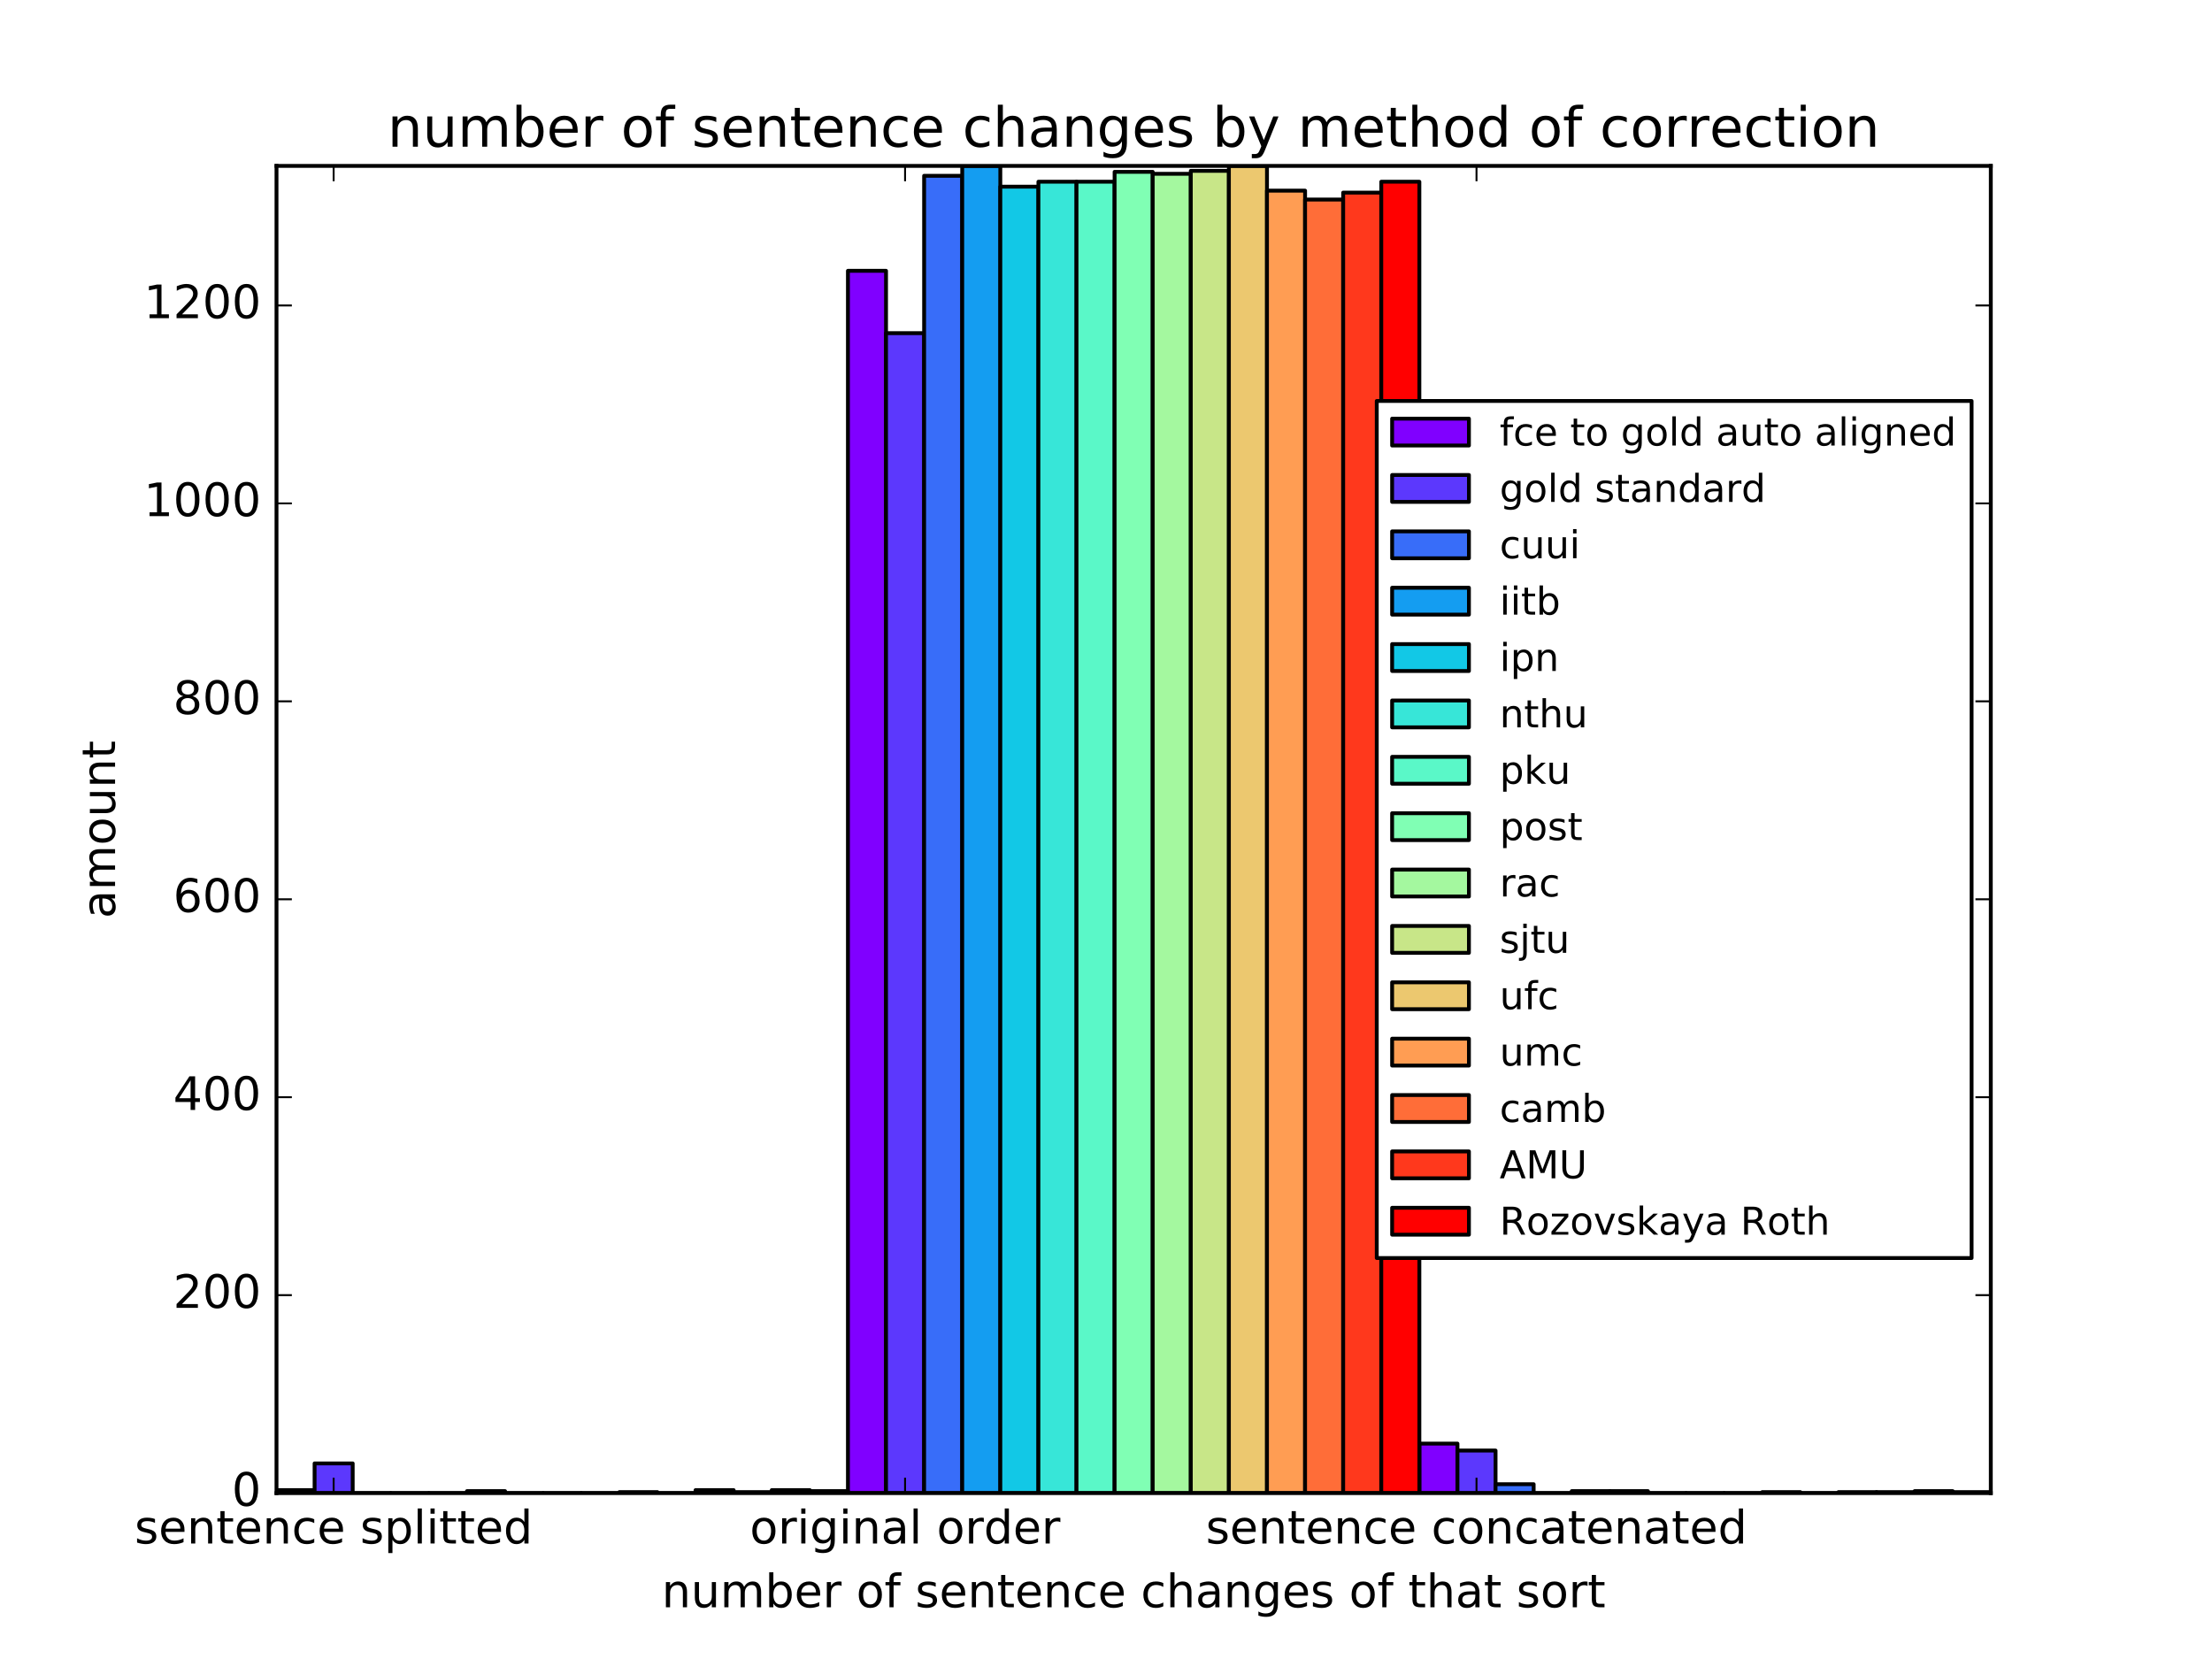 <?xml version="1.0" encoding="utf-8" standalone="no"?>
<!DOCTYPE svg PUBLIC "-//W3C//DTD SVG 1.1//EN"
  "http://www.w3.org/Graphics/SVG/1.1/DTD/svg11.dtd">
<!-- Created with matplotlib (http://matplotlib.org/) -->
<svg height="432pt" version="1.1" viewBox="0 0 576 432" width="576pt" xmlns="http://www.w3.org/2000/svg" xmlns:xlink="http://www.w3.org/1999/xlink">
 <defs>
  <style type="text/css">
*{stroke-linecap:butt;stroke-linejoin:round;stroke-miterlimit:100000;}
  </style>
 </defs>
 <g id="figure_1">
  <g id="patch_1">
   <path d="M 0 432 
L 576 432 
L 576 0 
L 0 0 
z
" style="fill:#ffffff;"/>
  </g>
  <g id="axes_1">
   <g id="patch_2">
    <path d="M 72 388.8 
L 518.4 388.8 
L 518.4 43.2 
L 72 43.2 
z
" style="fill:#ffffff;"/>
   </g>
   <g id="patch_3">
    <path clip-path="url(#p4d9c35060f)" d="M 72 388.8 
L 81.92 388.8 
L 81.92 388.027 
L 72 388.027 
z
" style="fill:#8000ff;stroke:#000000;stroke-linejoin:miter;"/>
   </g>
   <g id="patch_4">
    <path clip-path="url(#p4d9c35060f)" d="M 220.8 388.8 
L 230.72 388.8 
L 230.72 70.518 
L 220.8 70.518 
z
" style="fill:#8000ff;stroke:#000000;stroke-linejoin:miter;"/>
   </g>
   <g id="patch_5">
    <path clip-path="url(#p4d9c35060f)" d="M 369.6 388.8 
L 379.52 388.8 
L 379.52 375.914 
L 369.6 375.914 
z
" style="fill:#8000ff;stroke:#000000;stroke-linejoin:miter;"/>
   </g>
   <g id="patch_6">
    <path clip-path="url(#p4d9c35060f)" d="M 81.92 388.8 
L 91.84 388.8 
L 91.84 381.068 
L 81.92 381.068 
z
" style="fill:#5c38fd;stroke:#000000;stroke-linejoin:miter;"/>
   </g>
   <g id="patch_7">
    <path clip-path="url(#p4d9c35060f)" d="M 230.72 388.8 
L 240.64 388.8 
L 240.64 86.754 
L 230.72 86.754 
z
" style="fill:#5c38fd;stroke:#000000;stroke-linejoin:miter;"/>
   </g>
   <g id="patch_8">
    <path clip-path="url(#p4d9c35060f)" d="M 379.52 388.8 
L 389.44 388.8 
L 389.44 377.718 
L 379.52 377.718 
z
" style="fill:#5c38fd;stroke:#000000;stroke-linejoin:miter;"/>
   </g>
   <g id="patch_9">
    <path clip-path="url(#p4d9c35060f)" d="M 91.84 388.8 
L 101.76 388.8 
L 101.76 388.8 
L 91.84 388.8 
z
" style="fill:#386df9;stroke:#000000;stroke-linejoin:miter;"/>
   </g>
   <g id="patch_10">
    <path clip-path="url(#p4d9c35060f)" d="M 240.64 388.8 
L 250.56 388.8 
L 250.56 45.777 
L 240.64 45.777 
z
" style="fill:#386df9;stroke:#000000;stroke-linejoin:miter;"/>
   </g>
   <g id="patch_11">
    <path clip-path="url(#p4d9c35060f)" d="M 389.44 388.8 
L 399.36 388.8 
L 399.36 386.481 
L 389.44 386.481 
z
" style="fill:#386df9;stroke:#000000;stroke-linejoin:miter;"/>
   </g>
   <g id="patch_12">
    <path clip-path="url(#p4d9c35060f)" d="M 101.76 388.8 
L 111.68 388.8 
L 111.68 388.8 
L 101.76 388.8 
z
" style="fill:#149df1;stroke:#000000;stroke-linejoin:miter;"/>
   </g>
   <g id="patch_13">
    <path clip-path="url(#p4d9c35060f)" d="M 250.56 388.8 
L 260.48 388.8 
L 260.48 43.2 
L 250.56 43.2 
z
" style="fill:#149df1;stroke:#000000;stroke-linejoin:miter;"/>
   </g>
   <g id="patch_14">
    <path clip-path="url(#p4d9c35060f)" d="M 399.36 388.8 
L 409.28 388.8 
L 409.28 388.8 
L 399.36 388.8 
z
" style="fill:#149df1;stroke:#000000;stroke-linejoin:miter;"/>
   </g>
   <g id="patch_15">
    <path clip-path="url(#p4d9c35060f)" d="M 111.68 388.8 
L 121.6 388.8 
L 121.6 388.8 
L 111.68 388.8 
z
" style="fill:#12c8e6;stroke:#000000;stroke-linejoin:miter;"/>
   </g>
   <g id="patch_16">
    <path clip-path="url(#p4d9c35060f)" d="M 260.48 388.8 
L 270.4 388.8 
L 270.4 48.612 
L 260.48 48.612 
z
" style="fill:#12c8e6;stroke:#000000;stroke-linejoin:miter;"/>
   </g>
   <g id="patch_17">
    <path clip-path="url(#p4d9c35060f)" d="M 409.28 388.8 
L 419.2 388.8 
L 419.2 388.285 
L 409.28 388.285 
z
" style="fill:#12c8e6;stroke:#000000;stroke-linejoin:miter;"/>
   </g>
   <g id="patch_18">
    <path clip-path="url(#p4d9c35060f)" d="M 121.6 388.8 
L 131.52 388.8 
L 131.52 388.285 
L 121.6 388.285 
z
" style="fill:#37e6d8;stroke:#000000;stroke-linejoin:miter;"/>
   </g>
   <g id="patch_19">
    <path clip-path="url(#p4d9c35060f)" d="M 270.4 388.8 
L 280.32 388.8 
L 280.32 47.323 
L 270.4 47.323 
z
" style="fill:#37e6d8;stroke:#000000;stroke-linejoin:miter;"/>
   </g>
   <g id="patch_20">
    <path clip-path="url(#p4d9c35060f)" d="M 419.2 388.8 
L 429.12 388.8 
L 429.12 388.285 
L 419.2 388.285 
z
" style="fill:#37e6d8;stroke:#000000;stroke-linejoin:miter;"/>
   </g>
   <g id="patch_21">
    <path clip-path="url(#p4d9c35060f)" d="M 131.52 388.8 
L 141.44 388.8 
L 141.44 388.8 
L 131.52 388.8 
z
" style="fill:#5af8c8;stroke:#000000;stroke-linejoin:miter;"/>
   </g>
   <g id="patch_22">
    <path clip-path="url(#p4d9c35060f)" d="M 280.32 388.8 
L 290.24 388.8 
L 290.24 47.323 
L 280.32 47.323 
z
" style="fill:#5af8c8;stroke:#000000;stroke-linejoin:miter;"/>
   </g>
   <g id="patch_23">
    <path clip-path="url(#p4d9c35060f)" d="M 429.12 388.8 
L 439.04 388.8 
L 439.04 388.8 
L 429.12 388.8 
z
" style="fill:#5af8c8;stroke:#000000;stroke-linejoin:miter;"/>
   </g>
   <g id="patch_24">
    <path clip-path="url(#p4d9c35060f)" d="M 141.44 388.8 
L 151.36 388.8 
L 151.36 388.8 
L 141.44 388.8 
z
" style="fill:#80ffb4;stroke:#000000;stroke-linejoin:miter;"/>
   </g>
   <g id="patch_25">
    <path clip-path="url(#p4d9c35060f)" d="M 290.24 388.8 
L 300.16 388.8 
L 300.16 44.746 
L 290.24 44.746 
z
" style="fill:#80ffb4;stroke:#000000;stroke-linejoin:miter;"/>
   </g>
   <g id="patch_26">
    <path clip-path="url(#p4d9c35060f)" d="M 439.04 388.8 
L 448.96 388.8 
L 448.96 388.8 
L 439.04 388.8 
z
" style="fill:#80ffb4;stroke:#000000;stroke-linejoin:miter;"/>
   </g>
   <g id="patch_27">
    <path clip-path="url(#p4d9c35060f)" d="M 151.36 388.8 
L 161.28 388.8 
L 161.28 388.8 
L 151.36 388.8 
z
" style="fill:#a4f89f;stroke:#000000;stroke-linejoin:miter;"/>
   </g>
   <g id="patch_28">
    <path clip-path="url(#p4d9c35060f)" d="M 300.16 388.8 
L 310.08 388.8 
L 310.08 45.262 
L 300.16 45.262 
z
" style="fill:#a4f89f;stroke:#000000;stroke-linejoin:miter;"/>
   </g>
   <g id="patch_29">
    <path clip-path="url(#p4d9c35060f)" d="M 448.96 388.8 
L 458.88 388.8 
L 458.88 388.8 
L 448.96 388.8 
z
" style="fill:#a4f89f;stroke:#000000;stroke-linejoin:miter;"/>
   </g>
   <g id="patch_30">
    <path clip-path="url(#p4d9c35060f)" d="M 161.28 388.8 
L 171.2 388.8 
L 171.2 388.542 
L 161.28 388.542 
z
" style="fill:#c8e688;stroke:#000000;stroke-linejoin:miter;"/>
   </g>
   <g id="patch_31">
    <path clip-path="url(#p4d9c35060f)" d="M 310.08 388.8 
L 320 388.8 
L 320 44.489 
L 310.08 44.489 
z
" style="fill:#c8e688;stroke:#000000;stroke-linejoin:miter;"/>
   </g>
   <g id="patch_32">
    <path clip-path="url(#p4d9c35060f)" d="M 458.88 388.8 
L 468.8 388.8 
L 468.8 388.542 
L 458.88 388.542 
z
" style="fill:#c8e688;stroke:#000000;stroke-linejoin:miter;"/>
   </g>
   <g id="patch_33">
    <path clip-path="url(#p4d9c35060f)" d="M 171.2 388.8 
L 181.12 388.8 
L 181.12 388.8 
L 171.2 388.8 
z
" style="fill:#ecc86f;stroke:#000000;stroke-linejoin:miter;"/>
   </g>
   <g id="patch_34">
    <path clip-path="url(#p4d9c35060f)" d="M 320 388.8 
L 329.92 388.8 
L 329.92 43.2 
L 320 43.2 
z
" style="fill:#ecc86f;stroke:#000000;stroke-linejoin:miter;"/>
   </g>
   <g id="patch_35">
    <path clip-path="url(#p4d9c35060f)" d="M 468.8 388.8 
L 478.72 388.8 
L 478.72 388.8 
L 468.8 388.8 
z
" style="fill:#ecc86f;stroke:#000000;stroke-linejoin:miter;"/>
   </g>
   <g id="patch_36">
    <path clip-path="url(#p4d9c35060f)" d="M 181.12 388.8 
L 191.04 388.8 
L 191.04 388.027 
L 181.12 388.027 
z
" style="fill:#ff9d53;stroke:#000000;stroke-linejoin:miter;"/>
   </g>
   <g id="patch_37">
    <path clip-path="url(#p4d9c35060f)" d="M 329.92 388.8 
L 339.84 388.8 
L 339.84 49.643 
L 329.92 49.643 
z
" style="fill:#ff9d53;stroke:#000000;stroke-linejoin:miter;"/>
   </g>
   <g id="patch_38">
    <path clip-path="url(#p4d9c35060f)" d="M 478.72 388.8 
L 488.64 388.8 
L 488.64 388.542 
L 478.72 388.542 
z
" style="fill:#ff9d53;stroke:#000000;stroke-linejoin:miter;"/>
   </g>
   <g id="patch_39">
    <path clip-path="url(#p4d9c35060f)" d="M 191.04 388.8 
L 200.96 388.8 
L 200.96 388.542 
L 191.04 388.542 
z
" style="fill:#ff6d38;stroke:#000000;stroke-linejoin:miter;"/>
   </g>
   <g id="patch_40">
    <path clip-path="url(#p4d9c35060f)" d="M 339.84 388.8 
L 349.76 388.8 
L 349.76 51.962 
L 339.84 51.962 
z
" style="fill:#ff6d38;stroke:#000000;stroke-linejoin:miter;"/>
   </g>
   <g id="patch_41">
    <path clip-path="url(#p4d9c35060f)" d="M 488.64 388.8 
L 498.56 388.8 
L 498.56 388.542 
L 488.64 388.542 
z
" style="fill:#ff6d38;stroke:#000000;stroke-linejoin:miter;"/>
   </g>
   <g id="patch_42">
    <path clip-path="url(#p4d9c35060f)" d="M 200.96 388.8 
L 210.88 388.8 
L 210.88 388.027 
L 200.96 388.027 
z
" style="fill:#ff381c;stroke:#000000;stroke-linejoin:miter;"/>
   </g>
   <g id="patch_43">
    <path clip-path="url(#p4d9c35060f)" d="M 349.76 388.8 
L 359.68 388.8 
L 359.68 50.158 
L 349.76 50.158 
z
" style="fill:#ff381c;stroke:#000000;stroke-linejoin:miter;"/>
   </g>
   <g id="patch_44">
    <path clip-path="url(#p4d9c35060f)" d="M 498.56 388.8 
L 508.48 388.8 
L 508.48 388.285 
L 498.56 388.285 
z
" style="fill:#ff381c;stroke:#000000;stroke-linejoin:miter;"/>
   </g>
   <g id="patch_45">
    <path clip-path="url(#p4d9c35060f)" d="M 210.88 388.8 
L 220.8 388.8 
L 220.8 388.285 
L 210.88 388.285 
z
" style="fill:#ff0000;stroke:#000000;stroke-linejoin:miter;"/>
   </g>
   <g id="patch_46">
    <path clip-path="url(#p4d9c35060f)" d="M 359.68 388.8 
L 369.6 388.8 
L 369.6 47.323 
L 359.68 47.323 
z
" style="fill:#ff0000;stroke:#000000;stroke-linejoin:miter;"/>
   </g>
   <g id="patch_47">
    <path clip-path="url(#p4d9c35060f)" d="M 508.48 388.8 
L 518.4 388.8 
L 518.4 388.542 
L 508.48 388.542 
z
" style="fill:#ff0000;stroke:#000000;stroke-linejoin:miter;"/>
   </g>
   <g id="patch_48">
    <path d="M 72 388.8 
L 518.4 388.8 
" style="fill:none;stroke:#000000;stroke-linecap:square;stroke-linejoin:miter;"/>
   </g>
   <g id="patch_49">
    <path d="M 72 388.8 
L 72 43.2 
" style="fill:none;stroke:#000000;stroke-linecap:square;stroke-linejoin:miter;"/>
   </g>
   <g id="patch_50">
    <path d="M 72 43.2 
L 518.4 43.2 
" style="fill:none;stroke:#000000;stroke-linecap:square;stroke-linejoin:miter;"/>
   </g>
   <g id="patch_51">
    <path d="M 518.4 388.8 
L 518.4 43.2 
" style="fill:none;stroke:#000000;stroke-linecap:square;stroke-linejoin:miter;"/>
   </g>
   <g id="matplotlib.axis_1">
    <g id="xtick_1">
     <g id="line2d_1">
      <defs>
       <path d="M 0 0 
L 0 -4 
" id="mfed9529a80" style="stroke:#000000;stroke-width:0.5;"/>
      </defs>
      <g>
       <use style="stroke:#000000;stroke-width:0.5;" x="86.88" xlink:href="#mfed9529a80" y="388.8"/>
      </g>
     </g>
     <g id="line2d_2">
      <defs>
       <path d="M 0 0 
L 0 4 
" id="m23fbfd509c" style="stroke:#000000;stroke-width:0.5;"/>
      </defs>
      <g>
       <use style="stroke:#000000;stroke-width:0.5;" x="86.88" xlink:href="#m23fbfd509c" y="43.2"/>
      </g>
     </g>
     <g id="text_1">
      <!-- sentence splitted -->
      <defs>
       <path d="M 9.422 75.984 
L 18.406 75.984 
L 18.406 0 
L 9.422 0 
z
" id="BitstreamVeraSans-Roman-6c"/>
       <path d="M 56.203 29.594 
L 56.203 25.203 
L 14.891 25.203 
Q 15.484 15.922 20.484 11.062 
Q 25.484 6.203 34.422 6.203 
Q 39.594 6.203 44.453 7.469 
Q 49.312 8.734 54.109 11.281 
L 54.109 2.781 
Q 49.266 0.734 44.188 -0.344 
Q 39.109 -1.422 33.891 -1.422 
Q 20.797 -1.422 13.156 6.188 
Q 5.516 13.812 5.516 26.812 
Q 5.516 40.234 12.766 48.109 
Q 20.016 56 32.328 56 
Q 43.359 56 49.781 48.891 
Q 56.203 41.797 56.203 29.594 
M 47.219 32.234 
Q 47.125 39.594 43.094 43.984 
Q 39.062 48.391 32.422 48.391 
Q 24.906 48.391 20.391 44.141 
Q 15.875 39.891 15.188 32.172 
z
" id="BitstreamVeraSans-Roman-65"/>
       <path d="M 54.891 33.016 
L 54.891 0 
L 45.906 0 
L 45.906 32.719 
Q 45.906 40.484 42.875 44.328 
Q 39.844 48.188 33.797 48.188 
Q 26.516 48.188 22.312 43.547 
Q 18.109 38.922 18.109 30.906 
L 18.109 0 
L 9.078 0 
L 9.078 54.688 
L 18.109 54.688 
L 18.109 46.188 
Q 21.344 51.125 25.703 53.562 
Q 30.078 56 35.797 56 
Q 45.219 56 50.047 50.172 
Q 54.891 44.344 54.891 33.016 
" id="BitstreamVeraSans-Roman-6e"/>
       <path d="M 48.781 52.594 
L 48.781 44.188 
Q 44.969 46.297 41.141 47.344 
Q 37.312 48.391 33.406 48.391 
Q 24.656 48.391 19.812 42.844 
Q 14.984 37.312 14.984 27.297 
Q 14.984 17.281 19.812 11.734 
Q 24.656 6.203 33.406 6.203 
Q 37.312 6.203 41.141 7.25 
Q 44.969 8.297 48.781 10.406 
L 48.781 2.094 
Q 45.016 0.344 40.984 -0.531 
Q 36.969 -1.422 32.422 -1.422 
Q 20.062 -1.422 12.781 6.344 
Q 5.516 14.109 5.516 27.297 
Q 5.516 40.672 12.859 48.328 
Q 20.219 56 33.016 56 
Q 37.156 56 41.109 55.141 
Q 45.062 54.297 48.781 52.594 
" id="BitstreamVeraSans-Roman-63"/>
       <path d="M 18.109 8.203 
L 18.109 -20.797 
L 9.078 -20.797 
L 9.078 54.688 
L 18.109 54.688 
L 18.109 46.391 
Q 20.953 51.266 25.266 53.625 
Q 29.594 56 35.594 56 
Q 45.562 56 51.781 48.094 
Q 58.016 40.188 58.016 27.297 
Q 58.016 14.406 51.781 6.484 
Q 45.562 -1.422 35.594 -1.422 
Q 29.594 -1.422 25.266 0.953 
Q 20.953 3.328 18.109 8.203 
M 48.688 27.297 
Q 48.688 37.203 44.609 42.844 
Q 40.531 48.484 33.406 48.484 
Q 26.266 48.484 22.188 42.844 
Q 18.109 37.203 18.109 27.297 
Q 18.109 17.391 22.188 11.75 
Q 26.266 6.109 33.406 6.109 
Q 40.531 6.109 44.609 11.75 
Q 48.688 17.391 48.688 27.297 
" id="BitstreamVeraSans-Roman-70"/>
       <path d="M 45.406 46.391 
L 45.406 75.984 
L 54.391 75.984 
L 54.391 0 
L 45.406 0 
L 45.406 8.203 
Q 42.578 3.328 38.25 0.953 
Q 33.938 -1.422 27.875 -1.422 
Q 17.969 -1.422 11.734 6.484 
Q 5.516 14.406 5.516 27.297 
Q 5.516 40.188 11.734 48.094 
Q 17.969 56 27.875 56 
Q 33.938 56 38.25 53.625 
Q 42.578 51.266 45.406 46.391 
M 14.797 27.297 
Q 14.797 17.391 18.875 11.75 
Q 22.953 6.109 30.078 6.109 
Q 37.203 6.109 41.297 11.75 
Q 45.406 17.391 45.406 27.297 
Q 45.406 37.203 41.297 42.844 
Q 37.203 48.484 30.078 48.484 
Q 22.953 48.484 18.875 42.844 
Q 14.797 37.203 14.797 27.297 
" id="BitstreamVeraSans-Roman-64"/>
       <path id="BitstreamVeraSans-Roman-20"/>
       <path d="M 18.312 70.219 
L 18.312 54.688 
L 36.812 54.688 
L 36.812 47.703 
L 18.312 47.703 
L 18.312 18.016 
Q 18.312 11.328 20.141 9.422 
Q 21.969 7.516 27.594 7.516 
L 36.812 7.516 
L 36.812 0 
L 27.594 0 
Q 17.188 0 13.234 3.875 
Q 9.281 7.766 9.281 18.016 
L 9.281 47.703 
L 2.688 47.703 
L 2.688 54.688 
L 9.281 54.688 
L 9.281 70.219 
z
" id="BitstreamVeraSans-Roman-74"/>
       <path d="M 9.422 54.688 
L 18.406 54.688 
L 18.406 0 
L 9.422 0 
z
M 9.422 75.984 
L 18.406 75.984 
L 18.406 64.594 
L 9.422 64.594 
z
" id="BitstreamVeraSans-Roman-69"/>
       <path d="M 44.281 53.078 
L 44.281 44.578 
Q 40.484 46.531 36.375 47.5 
Q 32.281 48.484 27.875 48.484 
Q 21.188 48.484 17.844 46.438 
Q 14.5 44.391 14.5 40.281 
Q 14.5 37.156 16.891 35.375 
Q 19.281 33.594 26.516 31.984 
L 29.594 31.297 
Q 39.156 29.25 43.188 25.516 
Q 47.219 21.781 47.219 15.094 
Q 47.219 7.469 41.188 3.016 
Q 35.156 -1.422 24.609 -1.422 
Q 20.219 -1.422 15.453 -0.562 
Q 10.688 0.297 5.422 2 
L 5.422 11.281 
Q 10.406 8.688 15.234 7.391 
Q 20.062 6.109 24.812 6.109 
Q 31.156 6.109 34.562 8.281 
Q 37.984 10.453 37.984 14.406 
Q 37.984 18.062 35.516 20.016 
Q 33.062 21.969 24.703 23.781 
L 21.578 24.516 
Q 13.234 26.266 9.516 29.906 
Q 5.812 33.547 5.812 39.891 
Q 5.812 47.609 11.281 51.797 
Q 16.75 56 26.812 56 
Q 31.781 56 36.172 55.266 
Q 40.578 54.547 44.281 53.078 
" id="BitstreamVeraSans-Roman-73"/>
      </defs>
      <g transform="translate(35.042 401.918)scale(0.12 -0.12)">
       <use xlink:href="#BitstreamVeraSans-Roman-73"/>
       <use x="52.1" xlink:href="#BitstreamVeraSans-Roman-65"/>
       <use x="113.623" xlink:href="#BitstreamVeraSans-Roman-6e"/>
       <use x="177.002" xlink:href="#BitstreamVeraSans-Roman-74"/>
       <use x="216.211" xlink:href="#BitstreamVeraSans-Roman-65"/>
       <use x="277.734" xlink:href="#BitstreamVeraSans-Roman-6e"/>
       <use x="341.113" xlink:href="#BitstreamVeraSans-Roman-63"/>
       <use x="396.094" xlink:href="#BitstreamVeraSans-Roman-65"/>
       <use x="457.617" xlink:href="#BitstreamVeraSans-Roman-20"/>
       <use x="489.404" xlink:href="#BitstreamVeraSans-Roman-73"/>
       <use x="541.504" xlink:href="#BitstreamVeraSans-Roman-70"/>
       <use x="604.98" xlink:href="#BitstreamVeraSans-Roman-6c"/>
       <use x="632.764" xlink:href="#BitstreamVeraSans-Roman-69"/>
       <use x="660.547" xlink:href="#BitstreamVeraSans-Roman-74"/>
       <use x="699.756" xlink:href="#BitstreamVeraSans-Roman-74"/>
       <use x="738.965" xlink:href="#BitstreamVeraSans-Roman-65"/>
       <use x="800.488" xlink:href="#BitstreamVeraSans-Roman-64"/>
      </g>
     </g>
    </g>
    <g id="xtick_2">
     <g id="line2d_3">
      <g>
       <use style="stroke:#000000;stroke-width:0.5;" x="235.68" xlink:href="#mfed9529a80" y="388.8"/>
      </g>
     </g>
     <g id="line2d_4">
      <g>
       <use style="stroke:#000000;stroke-width:0.5;" x="235.68" xlink:href="#m23fbfd509c" y="43.2"/>
      </g>
     </g>
     <g id="text_2">
      <!-- original order -->
      <defs>
       <path d="M 41.109 46.297 
Q 39.594 47.172 37.812 47.578 
Q 36.031 48 33.891 48 
Q 26.266 48 22.188 43.047 
Q 18.109 38.094 18.109 28.812 
L 18.109 0 
L 9.078 0 
L 9.078 54.688 
L 18.109 54.688 
L 18.109 46.188 
Q 20.953 51.172 25.484 53.578 
Q 30.031 56 36.531 56 
Q 37.453 56 38.578 55.875 
Q 39.703 55.766 41.062 55.516 
z
" id="BitstreamVeraSans-Roman-72"/>
       <path d="M 30.609 48.391 
Q 23.391 48.391 19.188 42.75 
Q 14.984 37.109 14.984 27.297 
Q 14.984 17.484 19.156 11.844 
Q 23.344 6.203 30.609 6.203 
Q 37.797 6.203 41.984 11.859 
Q 46.188 17.531 46.188 27.297 
Q 46.188 37.016 41.984 42.703 
Q 37.797 48.391 30.609 48.391 
M 30.609 56 
Q 42.328 56 49.016 48.375 
Q 55.719 40.766 55.719 27.297 
Q 55.719 13.875 49.016 6.219 
Q 42.328 -1.422 30.609 -1.422 
Q 18.844 -1.422 12.172 6.219 
Q 5.516 13.875 5.516 27.297 
Q 5.516 40.766 12.172 48.375 
Q 18.844 56 30.609 56 
" id="BitstreamVeraSans-Roman-6f"/>
       <path d="M 45.406 27.984 
Q 45.406 37.75 41.375 43.109 
Q 37.359 48.484 30.078 48.484 
Q 22.859 48.484 18.828 43.109 
Q 14.797 37.75 14.797 27.984 
Q 14.797 18.266 18.828 12.891 
Q 22.859 7.516 30.078 7.516 
Q 37.359 7.516 41.375 12.891 
Q 45.406 18.266 45.406 27.984 
M 54.391 6.781 
Q 54.391 -7.172 48.188 -13.984 
Q 42 -20.797 29.203 -20.797 
Q 24.469 -20.797 20.266 -20.094 
Q 16.062 -19.391 12.109 -17.922 
L 12.109 -9.188 
Q 16.062 -11.328 19.922 -12.344 
Q 23.781 -13.375 27.781 -13.375 
Q 36.625 -13.375 41.016 -8.766 
Q 45.406 -4.156 45.406 5.172 
L 45.406 9.625 
Q 42.625 4.781 38.281 2.391 
Q 33.938 0 27.875 0 
Q 17.828 0 11.672 7.656 
Q 5.516 15.328 5.516 27.984 
Q 5.516 40.672 11.672 48.328 
Q 17.828 56 27.875 56 
Q 33.938 56 38.281 53.609 
Q 42.625 51.219 45.406 46.391 
L 45.406 54.688 
L 54.391 54.688 
z
" id="BitstreamVeraSans-Roman-67"/>
       <path d="M 34.281 27.484 
Q 23.391 27.484 19.188 25 
Q 14.984 22.516 14.984 16.5 
Q 14.984 11.719 18.141 8.906 
Q 21.297 6.109 26.703 6.109 
Q 34.188 6.109 38.703 11.406 
Q 43.219 16.703 43.219 25.484 
L 43.219 27.484 
z
M 52.203 31.203 
L 52.203 0 
L 43.219 0 
L 43.219 8.297 
Q 40.141 3.328 35.547 0.953 
Q 30.953 -1.422 24.312 -1.422 
Q 15.922 -1.422 10.953 3.297 
Q 6 8.016 6 15.922 
Q 6 25.141 12.172 29.828 
Q 18.359 34.516 30.609 34.516 
L 43.219 34.516 
L 43.219 35.406 
Q 43.219 41.609 39.141 45 
Q 35.062 48.391 27.688 48.391 
Q 23 48.391 18.547 47.266 
Q 14.109 46.141 10.016 43.891 
L 10.016 52.203 
Q 14.938 54.109 19.578 55.047 
Q 24.219 56 28.609 56 
Q 40.484 56 46.344 49.844 
Q 52.203 43.703 52.203 31.203 
" id="BitstreamVeraSans-Roman-61"/>
      </defs>
      <g transform="translate(195.242 401.918)scale(0.12 -0.12)">
       <use xlink:href="#BitstreamVeraSans-Roman-6f"/>
       <use x="61.182" xlink:href="#BitstreamVeraSans-Roman-72"/>
       <use x="102.295" xlink:href="#BitstreamVeraSans-Roman-69"/>
       <use x="130.078" xlink:href="#BitstreamVeraSans-Roman-67"/>
       <use x="193.555" xlink:href="#BitstreamVeraSans-Roman-69"/>
       <use x="221.338" xlink:href="#BitstreamVeraSans-Roman-6e"/>
       <use x="284.717" xlink:href="#BitstreamVeraSans-Roman-61"/>
       <use x="345.996" xlink:href="#BitstreamVeraSans-Roman-6c"/>
       <use x="373.779" xlink:href="#BitstreamVeraSans-Roman-20"/>
       <use x="405.566" xlink:href="#BitstreamVeraSans-Roman-6f"/>
       <use x="466.748" xlink:href="#BitstreamVeraSans-Roman-72"/>
       <use x="507.846" xlink:href="#BitstreamVeraSans-Roman-64"/>
       <use x="571.322" xlink:href="#BitstreamVeraSans-Roman-65"/>
       <use x="632.846" xlink:href="#BitstreamVeraSans-Roman-72"/>
      </g>
     </g>
    </g>
    <g id="xtick_3">
     <g id="line2d_5">
      <g>
       <use style="stroke:#000000;stroke-width:0.5;" x="384.48" xlink:href="#mfed9529a80" y="388.8"/>
      </g>
     </g>
     <g id="line2d_6">
      <g>
       <use style="stroke:#000000;stroke-width:0.5;" x="384.48" xlink:href="#m23fbfd509c" y="43.2"/>
      </g>
     </g>
     <g id="text_3">
      <!-- sentence concatenated -->
      <g transform="translate(313.99 401.918)scale(0.12 -0.12)">
       <use xlink:href="#BitstreamVeraSans-Roman-73"/>
       <use x="52.1" xlink:href="#BitstreamVeraSans-Roman-65"/>
       <use x="113.623" xlink:href="#BitstreamVeraSans-Roman-6e"/>
       <use x="177.002" xlink:href="#BitstreamVeraSans-Roman-74"/>
       <use x="216.211" xlink:href="#BitstreamVeraSans-Roman-65"/>
       <use x="277.734" xlink:href="#BitstreamVeraSans-Roman-6e"/>
       <use x="341.113" xlink:href="#BitstreamVeraSans-Roman-63"/>
       <use x="396.094" xlink:href="#BitstreamVeraSans-Roman-65"/>
       <use x="457.617" xlink:href="#BitstreamVeraSans-Roman-20"/>
       <use x="489.404" xlink:href="#BitstreamVeraSans-Roman-63"/>
       <use x="544.385" xlink:href="#BitstreamVeraSans-Roman-6f"/>
       <use x="605.566" xlink:href="#BitstreamVeraSans-Roman-6e"/>
       <use x="668.945" xlink:href="#BitstreamVeraSans-Roman-63"/>
       <use x="723.926" xlink:href="#BitstreamVeraSans-Roman-61"/>
       <use x="785.205" xlink:href="#BitstreamVeraSans-Roman-74"/>
       <use x="824.414" xlink:href="#BitstreamVeraSans-Roman-65"/>
       <use x="885.938" xlink:href="#BitstreamVeraSans-Roman-6e"/>
       <use x="949.316" xlink:href="#BitstreamVeraSans-Roman-61"/>
       <use x="1010.596" xlink:href="#BitstreamVeraSans-Roman-74"/>
       <use x="1049.805" xlink:href="#BitstreamVeraSans-Roman-65"/>
       <use x="1111.328" xlink:href="#BitstreamVeraSans-Roman-64"/>
      </g>
     </g>
    </g>
    <g id="text_4">
     <!-- number of sentence changes of that sort -->
     <defs>
      <path d="M 8.5 21.578 
L 8.5 54.688 
L 17.484 54.688 
L 17.484 21.922 
Q 17.484 14.156 20.5 10.266 
Q 23.531 6.391 29.594 6.391 
Q 36.859 6.391 41.078 11.031 
Q 45.312 15.672 45.312 23.688 
L 45.312 54.688 
L 54.297 54.688 
L 54.297 0 
L 45.312 0 
L 45.312 8.406 
Q 42.047 3.422 37.719 1 
Q 33.406 -1.422 27.688 -1.422 
Q 18.266 -1.422 13.375 4.438 
Q 8.5 10.297 8.5 21.578 
" id="BitstreamVeraSans-Roman-75"/>
      <path d="M 52 44.188 
Q 55.375 50.25 60.062 53.125 
Q 64.75 56 71.094 56 
Q 79.641 56 84.281 50.016 
Q 88.922 44.047 88.922 33.016 
L 88.922 0 
L 79.891 0 
L 79.891 32.719 
Q 79.891 40.578 77.094 44.375 
Q 74.312 48.188 68.609 48.188 
Q 61.625 48.188 57.562 43.547 
Q 53.516 38.922 53.516 30.906 
L 53.516 0 
L 44.484 0 
L 44.484 32.719 
Q 44.484 40.625 41.703 44.406 
Q 38.922 48.188 33.109 48.188 
Q 26.219 48.188 22.156 43.531 
Q 18.109 38.875 18.109 30.906 
L 18.109 0 
L 9.078 0 
L 9.078 54.688 
L 18.109 54.688 
L 18.109 46.188 
Q 21.188 51.219 25.484 53.609 
Q 29.781 56 35.688 56 
Q 41.656 56 45.828 52.969 
Q 50 49.953 52 44.188 
" id="BitstreamVeraSans-Roman-6d"/>
      <path d="M 37.109 75.984 
L 37.109 68.5 
L 28.516 68.5 
Q 23.688 68.5 21.797 66.547 
Q 19.922 64.594 19.922 59.516 
L 19.922 54.688 
L 34.719 54.688 
L 34.719 47.703 
L 19.922 47.703 
L 19.922 0 
L 10.891 0 
L 10.891 47.703 
L 2.297 47.703 
L 2.297 54.688 
L 10.891 54.688 
L 10.891 58.5 
Q 10.891 67.625 15.141 71.797 
Q 19.391 75.984 28.609 75.984 
z
" id="BitstreamVeraSans-Roman-66"/>
      <path d="M 48.688 27.297 
Q 48.688 37.203 44.609 42.844 
Q 40.531 48.484 33.406 48.484 
Q 26.266 48.484 22.188 42.844 
Q 18.109 37.203 18.109 27.297 
Q 18.109 17.391 22.188 11.75 
Q 26.266 6.109 33.406 6.109 
Q 40.531 6.109 44.609 11.75 
Q 48.688 17.391 48.688 27.297 
M 18.109 46.391 
Q 20.953 51.266 25.266 53.625 
Q 29.594 56 35.594 56 
Q 45.562 56 51.781 48.094 
Q 58.016 40.188 58.016 27.297 
Q 58.016 14.406 51.781 6.484 
Q 45.562 -1.422 35.594 -1.422 
Q 29.594 -1.422 25.266 0.953 
Q 20.953 3.328 18.109 8.203 
L 18.109 0 
L 9.078 0 
L 9.078 75.984 
L 18.109 75.984 
z
" id="BitstreamVeraSans-Roman-62"/>
      <path d="M 54.891 33.016 
L 54.891 0 
L 45.906 0 
L 45.906 32.719 
Q 45.906 40.484 42.875 44.328 
Q 39.844 48.188 33.797 48.188 
Q 26.516 48.188 22.312 43.547 
Q 18.109 38.922 18.109 30.906 
L 18.109 0 
L 9.078 0 
L 9.078 75.984 
L 18.109 75.984 
L 18.109 46.188 
Q 21.344 51.125 25.703 53.562 
Q 30.078 56 35.797 56 
Q 45.219 56 50.047 50.172 
Q 54.891 44.344 54.891 33.016 
" id="BitstreamVeraSans-Roman-68"/>
     </defs>
     <g transform="translate(172.311 418.532)scale(0.12 -0.12)">
      <use xlink:href="#BitstreamVeraSans-Roman-6e"/>
      <use x="63.379" xlink:href="#BitstreamVeraSans-Roman-75"/>
      <use x="126.758" xlink:href="#BitstreamVeraSans-Roman-6d"/>
      <use x="224.17" xlink:href="#BitstreamVeraSans-Roman-62"/>
      <use x="287.646" xlink:href="#BitstreamVeraSans-Roman-65"/>
      <use x="349.17" xlink:href="#BitstreamVeraSans-Roman-72"/>
      <use x="390.283" xlink:href="#BitstreamVeraSans-Roman-20"/>
      <use x="422.07" xlink:href="#BitstreamVeraSans-Roman-6f"/>
      <use x="483.252" xlink:href="#BitstreamVeraSans-Roman-66"/>
      <use x="518.457" xlink:href="#BitstreamVeraSans-Roman-20"/>
      <use x="550.244" xlink:href="#BitstreamVeraSans-Roman-73"/>
      <use x="602.344" xlink:href="#BitstreamVeraSans-Roman-65"/>
      <use x="663.867" xlink:href="#BitstreamVeraSans-Roman-6e"/>
      <use x="727.246" xlink:href="#BitstreamVeraSans-Roman-74"/>
      <use x="766.455" xlink:href="#BitstreamVeraSans-Roman-65"/>
      <use x="827.979" xlink:href="#BitstreamVeraSans-Roman-6e"/>
      <use x="891.357" xlink:href="#BitstreamVeraSans-Roman-63"/>
      <use x="946.338" xlink:href="#BitstreamVeraSans-Roman-65"/>
      <use x="1007.861" xlink:href="#BitstreamVeraSans-Roman-20"/>
      <use x="1039.648" xlink:href="#BitstreamVeraSans-Roman-63"/>
      <use x="1094.629" xlink:href="#BitstreamVeraSans-Roman-68"/>
      <use x="1158.008" xlink:href="#BitstreamVeraSans-Roman-61"/>
      <use x="1219.287" xlink:href="#BitstreamVeraSans-Roman-6e"/>
      <use x="1282.666" xlink:href="#BitstreamVeraSans-Roman-67"/>
      <use x="1346.143" xlink:href="#BitstreamVeraSans-Roman-65"/>
      <use x="1407.666" xlink:href="#BitstreamVeraSans-Roman-73"/>
      <use x="1459.766" xlink:href="#BitstreamVeraSans-Roman-20"/>
      <use x="1491.553" xlink:href="#BitstreamVeraSans-Roman-6f"/>
      <use x="1552.734" xlink:href="#BitstreamVeraSans-Roman-66"/>
      <use x="1587.939" xlink:href="#BitstreamVeraSans-Roman-20"/>
      <use x="1619.727" xlink:href="#BitstreamVeraSans-Roman-74"/>
      <use x="1658.936" xlink:href="#BitstreamVeraSans-Roman-68"/>
      <use x="1722.314" xlink:href="#BitstreamVeraSans-Roman-61"/>
      <use x="1783.594" xlink:href="#BitstreamVeraSans-Roman-74"/>
      <use x="1822.803" xlink:href="#BitstreamVeraSans-Roman-20"/>
      <use x="1854.59" xlink:href="#BitstreamVeraSans-Roman-73"/>
      <use x="1906.689" xlink:href="#BitstreamVeraSans-Roman-6f"/>
      <use x="1967.871" xlink:href="#BitstreamVeraSans-Roman-72"/>
      <use x="2008.984" xlink:href="#BitstreamVeraSans-Roman-74"/>
     </g>
    </g>
   </g>
   <g id="matplotlib.axis_2">
    <g id="ytick_1">
     <g id="line2d_7">
      <defs>
       <path d="M 0 0 
L 4 0 
" id="m5c98204eac" style="stroke:#000000;stroke-width:0.5;"/>
      </defs>
      <g>
       <use style="stroke:#000000;stroke-width:0.5;" x="72.0" xlink:href="#m5c98204eac" y="388.8"/>
      </g>
     </g>
     <g id="line2d_8">
      <defs>
       <path d="M 0 0 
L -4 0 
" id="m950df94cec" style="stroke:#000000;stroke-width:0.5;"/>
      </defs>
      <g>
       <use style="stroke:#000000;stroke-width:0.5;" x="518.4" xlink:href="#m950df94cec" y="388.8"/>
      </g>
     </g>
     <g id="text_5">
      <!-- 0 -->
      <defs>
       <path d="M 31.781 66.406 
Q 24.172 66.406 20.328 58.906 
Q 16.5 51.422 16.5 36.375 
Q 16.5 21.391 20.328 13.891 
Q 24.172 6.391 31.781 6.391 
Q 39.453 6.391 43.281 13.891 
Q 47.125 21.391 47.125 36.375 
Q 47.125 51.422 43.281 58.906 
Q 39.453 66.406 31.781 66.406 
M 31.781 74.219 
Q 44.047 74.219 50.516 64.516 
Q 56.984 54.828 56.984 36.375 
Q 56.984 17.969 50.516 8.266 
Q 44.047 -1.422 31.781 -1.422 
Q 19.531 -1.422 13.062 8.266 
Q 6.594 17.969 6.594 36.375 
Q 6.594 54.828 13.062 64.516 
Q 19.531 74.219 31.781 74.219 
" id="BitstreamVeraSans-Roman-30"/>
      </defs>
      <g transform="translate(60.365 392.111)scale(0.12 -0.12)">
       <use xlink:href="#BitstreamVeraSans-Roman-30"/>
      </g>
     </g>
    </g>
    <g id="ytick_2">
     <g id="line2d_9">
      <g>
       <use style="stroke:#000000;stroke-width:0.5;" x="72.0" xlink:href="#m5c98204eac" y="337.256"/>
      </g>
     </g>
     <g id="line2d_10">
      <g>
       <use style="stroke:#000000;stroke-width:0.5;" x="518.4" xlink:href="#m950df94cec" y="337.256"/>
      </g>
     </g>
     <g id="text_6">
      <!-- 200 -->
      <defs>
       <path d="M 19.188 8.297 
L 53.609 8.297 
L 53.609 0 
L 7.328 0 
L 7.328 8.297 
Q 12.938 14.109 22.625 23.891 
Q 32.328 33.688 34.812 36.531 
Q 39.547 41.844 41.422 45.531 
Q 43.312 49.219 43.312 52.781 
Q 43.312 58.594 39.234 62.25 
Q 35.156 65.922 28.609 65.922 
Q 23.969 65.922 18.812 64.312 
Q 13.672 62.703 7.812 59.422 
L 7.812 69.391 
Q 13.766 71.781 18.938 73 
Q 24.125 74.219 28.422 74.219 
Q 39.75 74.219 46.484 68.547 
Q 53.219 62.891 53.219 53.422 
Q 53.219 48.922 51.531 44.891 
Q 49.859 40.875 45.406 35.406 
Q 44.188 33.984 37.641 27.219 
Q 31.109 20.453 19.188 8.297 
" id="BitstreamVeraSans-Roman-32"/>
      </defs>
      <g transform="translate(45.095 340.568)scale(0.12 -0.12)">
       <use xlink:href="#BitstreamVeraSans-Roman-32"/>
       <use x="63.623" xlink:href="#BitstreamVeraSans-Roman-30"/>
       <use x="127.246" xlink:href="#BitstreamVeraSans-Roman-30"/>
      </g>
     </g>
    </g>
    <g id="ytick_3">
     <g id="line2d_11">
      <g>
       <use style="stroke:#000000;stroke-width:0.5;" x="72.0" xlink:href="#m5c98204eac" y="285.713"/>
      </g>
     </g>
     <g id="line2d_12">
      <g>
       <use style="stroke:#000000;stroke-width:0.5;" x="518.4" xlink:href="#m950df94cec" y="285.713"/>
      </g>
     </g>
     <g id="text_7">
      <!-- 400 -->
      <defs>
       <path d="M 37.797 64.312 
L 12.891 25.391 
L 37.797 25.391 
z
M 35.203 72.906 
L 47.609 72.906 
L 47.609 25.391 
L 58.016 25.391 
L 58.016 17.188 
L 47.609 17.188 
L 47.609 0 
L 37.797 0 
L 37.797 17.188 
L 4.891 17.188 
L 4.891 26.703 
z
" id="BitstreamVeraSans-Roman-34"/>
      </defs>
      <g transform="translate(45.095 289.024)scale(0.12 -0.12)">
       <use xlink:href="#BitstreamVeraSans-Roman-34"/>
       <use x="63.623" xlink:href="#BitstreamVeraSans-Roman-30"/>
       <use x="127.246" xlink:href="#BitstreamVeraSans-Roman-30"/>
      </g>
     </g>
    </g>
    <g id="ytick_4">
     <g id="line2d_13">
      <g>
       <use style="stroke:#000000;stroke-width:0.5;" x="72.0" xlink:href="#m5c98204eac" y="234.169"/>
      </g>
     </g>
     <g id="line2d_14">
      <g>
       <use style="stroke:#000000;stroke-width:0.5;" x="518.4" xlink:href="#m950df94cec" y="234.169"/>
      </g>
     </g>
     <g id="text_8">
      <!-- 600 -->
      <defs>
       <path d="M 33.016 40.375 
Q 26.375 40.375 22.484 35.828 
Q 18.609 31.297 18.609 23.391 
Q 18.609 15.531 22.484 10.953 
Q 26.375 6.391 33.016 6.391 
Q 39.656 6.391 43.531 10.953 
Q 47.406 15.531 47.406 23.391 
Q 47.406 31.297 43.531 35.828 
Q 39.656 40.375 33.016 40.375 
M 52.594 71.297 
L 52.594 62.312 
Q 48.875 64.062 45.094 64.984 
Q 41.312 65.922 37.594 65.922 
Q 27.828 65.922 22.672 59.328 
Q 17.531 52.734 16.797 39.406 
Q 19.672 43.656 24.016 45.922 
Q 28.375 48.188 33.594 48.188 
Q 44.578 48.188 50.953 41.516 
Q 57.328 34.859 57.328 23.391 
Q 57.328 12.156 50.688 5.359 
Q 44.047 -1.422 33.016 -1.422 
Q 20.359 -1.422 13.672 8.266 
Q 6.984 17.969 6.984 36.375 
Q 6.984 53.656 15.188 63.938 
Q 23.391 74.219 37.203 74.219 
Q 40.922 74.219 44.703 73.484 
Q 48.484 72.75 52.594 71.297 
" id="BitstreamVeraSans-Roman-36"/>
      </defs>
      <g transform="translate(45.095 237.48)scale(0.12 -0.12)">
       <use xlink:href="#BitstreamVeraSans-Roman-36"/>
       <use x="63.623" xlink:href="#BitstreamVeraSans-Roman-30"/>
       <use x="127.246" xlink:href="#BitstreamVeraSans-Roman-30"/>
      </g>
     </g>
    </g>
    <g id="ytick_5">
     <g id="line2d_15">
      <g>
       <use style="stroke:#000000;stroke-width:0.5;" x="72.0" xlink:href="#m5c98204eac" y="182.626"/>
      </g>
     </g>
     <g id="line2d_16">
      <g>
       <use style="stroke:#000000;stroke-width:0.5;" x="518.4" xlink:href="#m950df94cec" y="182.626"/>
      </g>
     </g>
     <g id="text_9">
      <!-- 800 -->
      <defs>
       <path d="M 31.781 34.625 
Q 24.75 34.625 20.719 30.859 
Q 16.703 27.094 16.703 20.516 
Q 16.703 13.922 20.719 10.156 
Q 24.75 6.391 31.781 6.391 
Q 38.812 6.391 42.859 10.172 
Q 46.922 13.969 46.922 20.516 
Q 46.922 27.094 42.891 30.859 
Q 38.875 34.625 31.781 34.625 
M 21.922 38.812 
Q 15.578 40.375 12.031 44.719 
Q 8.5 49.078 8.5 55.328 
Q 8.5 64.062 14.719 69.141 
Q 20.953 74.219 31.781 74.219 
Q 42.672 74.219 48.875 69.141 
Q 55.078 64.062 55.078 55.328 
Q 55.078 49.078 51.531 44.719 
Q 48 40.375 41.703 38.812 
Q 48.828 37.156 52.797 32.312 
Q 56.781 27.484 56.781 20.516 
Q 56.781 9.906 50.312 4.234 
Q 43.844 -1.422 31.781 -1.422 
Q 19.734 -1.422 13.25 4.234 
Q 6.781 9.906 6.781 20.516 
Q 6.781 27.484 10.781 32.312 
Q 14.797 37.156 21.922 38.812 
M 18.312 54.391 
Q 18.312 48.734 21.844 45.562 
Q 25.391 42.391 31.781 42.391 
Q 38.141 42.391 41.719 45.562 
Q 45.312 48.734 45.312 54.391 
Q 45.312 60.062 41.719 63.234 
Q 38.141 66.406 31.781 66.406 
Q 25.391 66.406 21.844 63.234 
Q 18.312 60.062 18.312 54.391 
" id="BitstreamVeraSans-Roman-38"/>
      </defs>
      <g transform="translate(45.095 185.937)scale(0.12 -0.12)">
       <use xlink:href="#BitstreamVeraSans-Roman-38"/>
       <use x="63.623" xlink:href="#BitstreamVeraSans-Roman-30"/>
       <use x="127.246" xlink:href="#BitstreamVeraSans-Roman-30"/>
      </g>
     </g>
    </g>
    <g id="ytick_6">
     <g id="line2d_17">
      <g>
       <use style="stroke:#000000;stroke-width:0.5;" x="72.0" xlink:href="#m5c98204eac" y="131.082"/>
      </g>
     </g>
     <g id="line2d_18">
      <g>
       <use style="stroke:#000000;stroke-width:0.5;" x="518.4" xlink:href="#m950df94cec" y="131.082"/>
      </g>
     </g>
     <g id="text_10">
      <!-- 1000 -->
      <defs>
       <path d="M 12.406 8.297 
L 28.516 8.297 
L 28.516 63.922 
L 10.984 60.406 
L 10.984 69.391 
L 28.422 72.906 
L 38.281 72.906 
L 38.281 8.297 
L 54.391 8.297 
L 54.391 0 
L 12.406 0 
z
" id="BitstreamVeraSans-Roman-31"/>
      </defs>
      <g transform="translate(37.46 134.393)scale(0.12 -0.12)">
       <use xlink:href="#BitstreamVeraSans-Roman-31"/>
       <use x="63.623" xlink:href="#BitstreamVeraSans-Roman-30"/>
       <use x="127.246" xlink:href="#BitstreamVeraSans-Roman-30"/>
       <use x="190.869" xlink:href="#BitstreamVeraSans-Roman-30"/>
      </g>
     </g>
    </g>
    <g id="ytick_7">
     <g id="line2d_19">
      <g>
       <use style="stroke:#000000;stroke-width:0.5;" x="72.0" xlink:href="#m5c98204eac" y="79.538"/>
      </g>
     </g>
     <g id="line2d_20">
      <g>
       <use style="stroke:#000000;stroke-width:0.5;" x="518.4" xlink:href="#m950df94cec" y="79.538"/>
      </g>
     </g>
     <g id="text_11">
      <!-- 1200 -->
      <g transform="translate(37.46 82.85)scale(0.12 -0.12)">
       <use xlink:href="#BitstreamVeraSans-Roman-31"/>
       <use x="63.623" xlink:href="#BitstreamVeraSans-Roman-32"/>
       <use x="127.246" xlink:href="#BitstreamVeraSans-Roman-30"/>
       <use x="190.869" xlink:href="#BitstreamVeraSans-Roman-30"/>
      </g>
     </g>
    </g>
    <g id="text_12">
     <!-- amount -->
     <g transform="translate(29.964 239.15)rotate(-90.0)scale(0.12 -0.12)">
      <use xlink:href="#BitstreamVeraSans-Roman-61"/>
      <use x="61.279" xlink:href="#BitstreamVeraSans-Roman-6d"/>
      <use x="158.691" xlink:href="#BitstreamVeraSans-Roman-6f"/>
      <use x="219.873" xlink:href="#BitstreamVeraSans-Roman-75"/>
      <use x="283.252" xlink:href="#BitstreamVeraSans-Roman-6e"/>
      <use x="346.631" xlink:href="#BitstreamVeraSans-Roman-74"/>
     </g>
    </g>
   </g>
   <g id="text_13">
    <!-- number of sentence changes by method of correction -->
    <defs>
     <path d="M 32.172 -5.078 
Q 28.375 -14.844 24.75 -17.812 
Q 21.141 -20.797 15.094 -20.797 
L 7.906 -20.797 
L 7.906 -13.281 
L 13.188 -13.281 
Q 16.891 -13.281 18.938 -11.516 
Q 21 -9.766 23.484 -3.219 
L 25.094 0.875 
L 2.984 54.688 
L 12.5 54.688 
L 29.594 11.922 
L 46.688 54.688 
L 56.203 54.688 
z
" id="BitstreamVeraSans-Roman-79"/>
    </defs>
    <g transform="translate(100.905 38.2)scale(0.144 -0.144)">
     <use xlink:href="#BitstreamVeraSans-Roman-6e"/>
     <use x="63.379" xlink:href="#BitstreamVeraSans-Roman-75"/>
     <use x="126.758" xlink:href="#BitstreamVeraSans-Roman-6d"/>
     <use x="224.17" xlink:href="#BitstreamVeraSans-Roman-62"/>
     <use x="287.646" xlink:href="#BitstreamVeraSans-Roman-65"/>
     <use x="349.17" xlink:href="#BitstreamVeraSans-Roman-72"/>
     <use x="390.283" xlink:href="#BitstreamVeraSans-Roman-20"/>
     <use x="422.07" xlink:href="#BitstreamVeraSans-Roman-6f"/>
     <use x="483.252" xlink:href="#BitstreamVeraSans-Roman-66"/>
     <use x="518.457" xlink:href="#BitstreamVeraSans-Roman-20"/>
     <use x="550.244" xlink:href="#BitstreamVeraSans-Roman-73"/>
     <use x="602.344" xlink:href="#BitstreamVeraSans-Roman-65"/>
     <use x="663.867" xlink:href="#BitstreamVeraSans-Roman-6e"/>
     <use x="727.246" xlink:href="#BitstreamVeraSans-Roman-74"/>
     <use x="766.455" xlink:href="#BitstreamVeraSans-Roman-65"/>
     <use x="827.979" xlink:href="#BitstreamVeraSans-Roman-6e"/>
     <use x="891.357" xlink:href="#BitstreamVeraSans-Roman-63"/>
     <use x="946.338" xlink:href="#BitstreamVeraSans-Roman-65"/>
     <use x="1007.861" xlink:href="#BitstreamVeraSans-Roman-20"/>
     <use x="1039.648" xlink:href="#BitstreamVeraSans-Roman-63"/>
     <use x="1094.629" xlink:href="#BitstreamVeraSans-Roman-68"/>
     <use x="1158.008" xlink:href="#BitstreamVeraSans-Roman-61"/>
     <use x="1219.287" xlink:href="#BitstreamVeraSans-Roman-6e"/>
     <use x="1282.666" xlink:href="#BitstreamVeraSans-Roman-67"/>
     <use x="1346.143" xlink:href="#BitstreamVeraSans-Roman-65"/>
     <use x="1407.666" xlink:href="#BitstreamVeraSans-Roman-73"/>
     <use x="1459.766" xlink:href="#BitstreamVeraSans-Roman-20"/>
     <use x="1491.553" xlink:href="#BitstreamVeraSans-Roman-62"/>
     <use x="1555.029" xlink:href="#BitstreamVeraSans-Roman-79"/>
     <use x="1614.209" xlink:href="#BitstreamVeraSans-Roman-20"/>
     <use x="1645.996" xlink:href="#BitstreamVeraSans-Roman-6d"/>
     <use x="1743.408" xlink:href="#BitstreamVeraSans-Roman-65"/>
     <use x="1804.932" xlink:href="#BitstreamVeraSans-Roman-74"/>
     <use x="1844.141" xlink:href="#BitstreamVeraSans-Roman-68"/>
     <use x="1907.52" xlink:href="#BitstreamVeraSans-Roman-6f"/>
     <use x="1968.701" xlink:href="#BitstreamVeraSans-Roman-64"/>
     <use x="2032.178" xlink:href="#BitstreamVeraSans-Roman-20"/>
     <use x="2063.965" xlink:href="#BitstreamVeraSans-Roman-6f"/>
     <use x="2125.146" xlink:href="#BitstreamVeraSans-Roman-66"/>
     <use x="2160.352" xlink:href="#BitstreamVeraSans-Roman-20"/>
     <use x="2192.139" xlink:href="#BitstreamVeraSans-Roman-63"/>
     <use x="2247.119" xlink:href="#BitstreamVeraSans-Roman-6f"/>
     <use x="2308.301" xlink:href="#BitstreamVeraSans-Roman-72"/>
     <use x="2349.398" xlink:href="#BitstreamVeraSans-Roman-72"/>
     <use x="2390.48" xlink:href="#BitstreamVeraSans-Roman-65"/>
     <use x="2452.004" xlink:href="#BitstreamVeraSans-Roman-63"/>
     <use x="2506.984" xlink:href="#BitstreamVeraSans-Roman-74"/>
     <use x="2546.193" xlink:href="#BitstreamVeraSans-Roman-69"/>
     <use x="2573.977" xlink:href="#BitstreamVeraSans-Roman-6f"/>
     <use x="2635.158" xlink:href="#BitstreamVeraSans-Roman-6e"/>
    </g>
   </g>
   <g id="legend_1">
    <g id="patch_52">
     <path d="M 358.506 327.586 
L 513.4 327.586 
L 513.4 104.414 
L 358.506 104.414 
z
" style="fill:#ffffff;stroke:#000000;stroke-linejoin:miter;"/>
    </g>
    <g id="patch_53">
     <path d="M 362.506 116.013 
L 382.506 116.013 
L 382.506 109.013 
L 362.506 109.013 
z
" style="fill:#8000ff;stroke:#000000;stroke-linejoin:miter;"/>
    </g>
    <g id="text_14">
     <!-- fce to gold auto aligned -->
     <g transform="translate(390.506 116.013)scale(0.1 -0.1)">
      <use xlink:href="#BitstreamVeraSans-Roman-66"/>
      <use x="35.205" xlink:href="#BitstreamVeraSans-Roman-63"/>
      <use x="90.186" xlink:href="#BitstreamVeraSans-Roman-65"/>
      <use x="151.709" xlink:href="#BitstreamVeraSans-Roman-20"/>
      <use x="183.496" xlink:href="#BitstreamVeraSans-Roman-74"/>
      <use x="222.705" xlink:href="#BitstreamVeraSans-Roman-6f"/>
      <use x="283.887" xlink:href="#BitstreamVeraSans-Roman-20"/>
      <use x="315.674" xlink:href="#BitstreamVeraSans-Roman-67"/>
      <use x="379.15" xlink:href="#BitstreamVeraSans-Roman-6f"/>
      <use x="440.332" xlink:href="#BitstreamVeraSans-Roman-6c"/>
      <use x="468.115" xlink:href="#BitstreamVeraSans-Roman-64"/>
      <use x="531.592" xlink:href="#BitstreamVeraSans-Roman-20"/>
      <use x="563.379" xlink:href="#BitstreamVeraSans-Roman-61"/>
      <use x="624.658" xlink:href="#BitstreamVeraSans-Roman-75"/>
      <use x="688.037" xlink:href="#BitstreamVeraSans-Roman-74"/>
      <use x="727.246" xlink:href="#BitstreamVeraSans-Roman-6f"/>
      <use x="788.428" xlink:href="#BitstreamVeraSans-Roman-20"/>
      <use x="820.215" xlink:href="#BitstreamVeraSans-Roman-61"/>
      <use x="881.494" xlink:href="#BitstreamVeraSans-Roman-6c"/>
      <use x="909.277" xlink:href="#BitstreamVeraSans-Roman-69"/>
      <use x="937.061" xlink:href="#BitstreamVeraSans-Roman-67"/>
      <use x="1000.537" xlink:href="#BitstreamVeraSans-Roman-6e"/>
      <use x="1063.916" xlink:href="#BitstreamVeraSans-Roman-65"/>
      <use x="1125.439" xlink:href="#BitstreamVeraSans-Roman-64"/>
     </g>
    </g>
    <g id="patch_54">
     <path d="M 362.506 130.691 
L 382.506 130.691 
L 382.506 123.691 
L 362.506 123.691 
z
" style="fill:#5c38fd;stroke:#000000;stroke-linejoin:miter;"/>
    </g>
    <g id="text_15">
     <!-- gold standard -->
     <g transform="translate(390.506 130.691)scale(0.1 -0.1)">
      <use xlink:href="#BitstreamVeraSans-Roman-67"/>
      <use x="63.477" xlink:href="#BitstreamVeraSans-Roman-6f"/>
      <use x="124.658" xlink:href="#BitstreamVeraSans-Roman-6c"/>
      <use x="152.441" xlink:href="#BitstreamVeraSans-Roman-64"/>
      <use x="215.918" xlink:href="#BitstreamVeraSans-Roman-20"/>
      <use x="247.705" xlink:href="#BitstreamVeraSans-Roman-73"/>
      <use x="299.805" xlink:href="#BitstreamVeraSans-Roman-74"/>
      <use x="339.014" xlink:href="#BitstreamVeraSans-Roman-61"/>
      <use x="400.293" xlink:href="#BitstreamVeraSans-Roman-6e"/>
      <use x="463.672" xlink:href="#BitstreamVeraSans-Roman-64"/>
      <use x="527.148" xlink:href="#BitstreamVeraSans-Roman-61"/>
      <use x="588.428" xlink:href="#BitstreamVeraSans-Roman-72"/>
      <use x="629.525" xlink:href="#BitstreamVeraSans-Roman-64"/>
     </g>
    </g>
    <g id="patch_55">
     <path d="M 362.506 145.369 
L 382.506 145.369 
L 382.506 138.369 
L 362.506 138.369 
z
" style="fill:#386df9;stroke:#000000;stroke-linejoin:miter;"/>
    </g>
    <g id="text_16">
     <!-- cuui -->
     <g transform="translate(390.506 145.369)scale(0.1 -0.1)">
      <use xlink:href="#BitstreamVeraSans-Roman-63"/>
      <use x="54.98" xlink:href="#BitstreamVeraSans-Roman-75"/>
      <use x="118.359" xlink:href="#BitstreamVeraSans-Roman-75"/>
      <use x="181.738" xlink:href="#BitstreamVeraSans-Roman-69"/>
     </g>
    </g>
    <g id="patch_56">
     <path d="M 362.506 160.047 
L 382.506 160.047 
L 382.506 153.047 
L 362.506 153.047 
z
" style="fill:#149df1;stroke:#000000;stroke-linejoin:miter;"/>
    </g>
    <g id="text_17">
     <!-- iitb -->
     <g transform="translate(390.506 160.047)scale(0.1 -0.1)">
      <use xlink:href="#BitstreamVeraSans-Roman-69"/>
      <use x="27.783" xlink:href="#BitstreamVeraSans-Roman-69"/>
      <use x="55.566" xlink:href="#BitstreamVeraSans-Roman-74"/>
      <use x="94.775" xlink:href="#BitstreamVeraSans-Roman-62"/>
     </g>
    </g>
    <g id="patch_57">
     <path d="M 362.506 174.725 
L 382.506 174.725 
L 382.506 167.725 
L 362.506 167.725 
z
" style="fill:#12c8e6;stroke:#000000;stroke-linejoin:miter;"/>
    </g>
    <g id="text_18">
     <!-- ipn -->
     <g transform="translate(390.506 174.725)scale(0.1 -0.1)">
      <use xlink:href="#BitstreamVeraSans-Roman-69"/>
      <use x="27.783" xlink:href="#BitstreamVeraSans-Roman-70"/>
      <use x="91.26" xlink:href="#BitstreamVeraSans-Roman-6e"/>
     </g>
    </g>
    <g id="patch_58">
     <path d="M 362.506 189.403 
L 382.506 189.403 
L 382.506 182.403 
L 362.506 182.403 
z
" style="fill:#37e6d8;stroke:#000000;stroke-linejoin:miter;"/>
    </g>
    <g id="text_19">
     <!-- nthu -->
     <g transform="translate(390.506 189.403)scale(0.1 -0.1)">
      <use xlink:href="#BitstreamVeraSans-Roman-6e"/>
      <use x="63.379" xlink:href="#BitstreamVeraSans-Roman-74"/>
      <use x="102.588" xlink:href="#BitstreamVeraSans-Roman-68"/>
      <use x="165.967" xlink:href="#BitstreamVeraSans-Roman-75"/>
     </g>
    </g>
    <g id="patch_59">
     <path d="M 362.506 204.081 
L 382.506 204.081 
L 382.506 197.081 
L 362.506 197.081 
z
" style="fill:#5af8c8;stroke:#000000;stroke-linejoin:miter;"/>
    </g>
    <g id="text_20">
     <!-- pku -->
     <defs>
      <path d="M 9.078 75.984 
L 18.109 75.984 
L 18.109 31.109 
L 44.922 54.688 
L 56.391 54.688 
L 27.391 29.109 
L 57.625 0 
L 45.906 0 
L 18.109 26.703 
L 18.109 0 
L 9.078 0 
z
" id="BitstreamVeraSans-Roman-6b"/>
     </defs>
     <g transform="translate(390.506 204.081)scale(0.1 -0.1)">
      <use xlink:href="#BitstreamVeraSans-Roman-70"/>
      <use x="63.477" xlink:href="#BitstreamVeraSans-Roman-6b"/>
      <use x="121.34" xlink:href="#BitstreamVeraSans-Roman-75"/>
     </g>
    </g>
    <g id="patch_60">
     <path d="M 362.506 218.759 
L 382.506 218.759 
L 382.506 211.759 
L 362.506 211.759 
z
" style="fill:#80ffb4;stroke:#000000;stroke-linejoin:miter;"/>
    </g>
    <g id="text_21">
     <!-- post -->
     <g transform="translate(390.506 218.759)scale(0.1 -0.1)">
      <use xlink:href="#BitstreamVeraSans-Roman-70"/>
      <use x="63.477" xlink:href="#BitstreamVeraSans-Roman-6f"/>
      <use x="124.658" xlink:href="#BitstreamVeraSans-Roman-73"/>
      <use x="176.758" xlink:href="#BitstreamVeraSans-Roman-74"/>
     </g>
    </g>
    <g id="patch_61">
     <path d="M 362.506 233.438 
L 382.506 233.438 
L 382.506 226.438 
L 362.506 226.438 
z
" style="fill:#a4f89f;stroke:#000000;stroke-linejoin:miter;"/>
    </g>
    <g id="text_22">
     <!-- rac -->
     <g transform="translate(390.506 233.438)scale(0.1 -0.1)">
      <use xlink:href="#BitstreamVeraSans-Roman-72"/>
      <use x="41.113" xlink:href="#BitstreamVeraSans-Roman-61"/>
      <use x="102.393" xlink:href="#BitstreamVeraSans-Roman-63"/>
     </g>
    </g>
    <g id="patch_62">
     <path d="M 362.506 248.116 
L 382.506 248.116 
L 382.506 241.116 
L 362.506 241.116 
z
" style="fill:#c8e688;stroke:#000000;stroke-linejoin:miter;"/>
    </g>
    <g id="text_23">
     <!-- sjtu -->
     <defs>
      <path d="M 9.422 54.688 
L 18.406 54.688 
L 18.406 -0.984 
Q 18.406 -11.422 14.422 -16.109 
Q 10.453 -20.797 1.609 -20.797 
L -1.812 -20.797 
L -1.812 -13.188 
L 0.594 -13.188 
Q 5.719 -13.188 7.562 -10.812 
Q 9.422 -8.453 9.422 -0.984 
z
M 9.422 75.984 
L 18.406 75.984 
L 18.406 64.594 
L 9.422 64.594 
z
" id="BitstreamVeraSans-Roman-6a"/>
     </defs>
     <g transform="translate(390.506 248.116)scale(0.1 -0.1)">
      <use xlink:href="#BitstreamVeraSans-Roman-73"/>
      <use x="52.1" xlink:href="#BitstreamVeraSans-Roman-6a"/>
      <use x="79.883" xlink:href="#BitstreamVeraSans-Roman-74"/>
      <use x="119.092" xlink:href="#BitstreamVeraSans-Roman-75"/>
     </g>
    </g>
    <g id="patch_63">
     <path d="M 362.506 262.794 
L 382.506 262.794 
L 382.506 255.794 
L 362.506 255.794 
z
" style="fill:#ecc86f;stroke:#000000;stroke-linejoin:miter;"/>
    </g>
    <g id="text_24">
     <!-- ufc -->
     <g transform="translate(390.506 262.794)scale(0.1 -0.1)">
      <use xlink:href="#BitstreamVeraSans-Roman-75"/>
      <use x="63.379" xlink:href="#BitstreamVeraSans-Roman-66"/>
      <use x="98.584" xlink:href="#BitstreamVeraSans-Roman-63"/>
     </g>
    </g>
    <g id="patch_64">
     <path d="M 362.506 277.472 
L 382.506 277.472 
L 382.506 270.472 
L 362.506 270.472 
z
" style="fill:#ff9d53;stroke:#000000;stroke-linejoin:miter;"/>
    </g>
    <g id="text_25">
     <!-- umc -->
     <g transform="translate(390.506 277.472)scale(0.1 -0.1)">
      <use xlink:href="#BitstreamVeraSans-Roman-75"/>
      <use x="63.379" xlink:href="#BitstreamVeraSans-Roman-6d"/>
      <use x="160.791" xlink:href="#BitstreamVeraSans-Roman-63"/>
     </g>
    </g>
    <g id="patch_65">
     <path d="M 362.506 292.15 
L 382.506 292.15 
L 382.506 285.15 
L 362.506 285.15 
z
" style="fill:#ff6d38;stroke:#000000;stroke-linejoin:miter;"/>
    </g>
    <g id="text_26">
     <!-- camb -->
     <g transform="translate(390.506 292.15)scale(0.1 -0.1)">
      <use xlink:href="#BitstreamVeraSans-Roman-63"/>
      <use x="54.98" xlink:href="#BitstreamVeraSans-Roman-61"/>
      <use x="116.26" xlink:href="#BitstreamVeraSans-Roman-6d"/>
      <use x="213.672" xlink:href="#BitstreamVeraSans-Roman-62"/>
     </g>
    </g>
    <g id="patch_66">
     <path d="M 362.506 306.828 
L 382.506 306.828 
L 382.506 299.828 
L 362.506 299.828 
z
" style="fill:#ff381c;stroke:#000000;stroke-linejoin:miter;"/>
    </g>
    <g id="text_27">
     <!-- AMU -->
     <defs>
      <path d="M 34.188 63.188 
L 20.797 26.906 
L 47.609 26.906 
z
M 28.609 72.906 
L 39.797 72.906 
L 67.578 0 
L 57.328 0 
L 50.688 18.703 
L 17.828 18.703 
L 11.188 0 
L 0.781 0 
z
" id="BitstreamVeraSans-Roman-41"/>
      <path d="M 9.812 72.906 
L 24.516 72.906 
L 43.109 23.297 
L 61.812 72.906 
L 76.516 72.906 
L 76.516 0 
L 66.891 0 
L 66.891 64.016 
L 48.094 14.016 
L 38.188 14.016 
L 19.391 64.016 
L 19.391 0 
L 9.812 0 
z
" id="BitstreamVeraSans-Roman-4d"/>
      <path d="M 8.688 72.906 
L 18.609 72.906 
L 18.609 28.609 
Q 18.609 16.891 22.844 11.734 
Q 27.094 6.594 36.625 6.594 
Q 46.094 6.594 50.344 11.734 
Q 54.594 16.891 54.594 28.609 
L 54.594 72.906 
L 64.5 72.906 
L 64.5 27.391 
Q 64.5 13.141 57.438 5.859 
Q 50.391 -1.422 36.625 -1.422 
Q 22.797 -1.422 15.734 5.859 
Q 8.688 13.141 8.688 27.391 
z
" id="BitstreamVeraSans-Roman-55"/>
     </defs>
     <g transform="translate(390.506 306.828)scale(0.1 -0.1)">
      <use xlink:href="#BitstreamVeraSans-Roman-41"/>
      <use x="68.408" xlink:href="#BitstreamVeraSans-Roman-4d"/>
      <use x="154.688" xlink:href="#BitstreamVeraSans-Roman-55"/>
     </g>
    </g>
    <g id="patch_67">
     <path d="M 362.506 321.506 
L 382.506 321.506 
L 382.506 314.506 
L 362.506 314.506 
z
" style="fill:#ff0000;stroke:#000000;stroke-linejoin:miter;"/>
    </g>
    <g id="text_28">
     <!-- Rozovskaya Roth -->
     <defs>
      <path d="M 44.391 34.188 
Q 47.562 33.109 50.562 29.594 
Q 53.562 26.078 56.594 19.922 
L 66.609 0 
L 56 0 
L 46.688 18.703 
Q 43.062 26.031 39.672 28.422 
Q 36.281 30.812 30.422 30.812 
L 19.672 30.812 
L 19.672 0 
L 9.812 0 
L 9.812 72.906 
L 32.078 72.906 
Q 44.578 72.906 50.734 67.672 
Q 56.891 62.453 56.891 51.906 
Q 56.891 45.016 53.688 40.469 
Q 50.484 35.938 44.391 34.188 
M 19.672 64.797 
L 19.672 38.922 
L 32.078 38.922 
Q 39.203 38.922 42.844 42.219 
Q 46.484 45.516 46.484 51.906 
Q 46.484 58.297 42.844 61.547 
Q 39.203 64.797 32.078 64.797 
z
" id="BitstreamVeraSans-Roman-52"/>
      <path d="M 2.984 54.688 
L 12.5 54.688 
L 29.594 8.797 
L 46.688 54.688 
L 56.203 54.688 
L 35.688 0 
L 23.484 0 
z
" id="BitstreamVeraSans-Roman-76"/>
      <path d="M 5.516 54.688 
L 48.188 54.688 
L 48.188 46.484 
L 14.406 7.172 
L 48.188 7.172 
L 48.188 0 
L 4.297 0 
L 4.297 8.203 
L 38.094 47.516 
L 5.516 47.516 
z
" id="BitstreamVeraSans-Roman-7a"/>
     </defs>
     <g transform="translate(390.506 321.506)scale(0.1 -0.1)">
      <use xlink:href="#BitstreamVeraSans-Roman-52"/>
      <use x="69.42" xlink:href="#BitstreamVeraSans-Roman-6f"/>
      <use x="130.602" xlink:href="#BitstreamVeraSans-Roman-7a"/>
      <use x="183.092" xlink:href="#BitstreamVeraSans-Roman-6f"/>
      <use x="244.273" xlink:href="#BitstreamVeraSans-Roman-76"/>
      <use x="303.453" xlink:href="#BitstreamVeraSans-Roman-73"/>
      <use x="355.553" xlink:href="#BitstreamVeraSans-Roman-6b"/>
      <use x="413.447" xlink:href="#BitstreamVeraSans-Roman-61"/>
      <use x="474.727" xlink:href="#BitstreamVeraSans-Roman-79"/>
      <use x="533.906" xlink:href="#BitstreamVeraSans-Roman-61"/>
      <use x="595.186" xlink:href="#BitstreamVeraSans-Roman-20"/>
      <use x="626.973" xlink:href="#BitstreamVeraSans-Roman-52"/>
      <use x="696.393" xlink:href="#BitstreamVeraSans-Roman-6f"/>
      <use x="757.574" xlink:href="#BitstreamVeraSans-Roman-74"/>
      <use x="796.783" xlink:href="#BitstreamVeraSans-Roman-68"/>
     </g>
    </g>
   </g>
  </g>
 </g>
 <defs>
  <clipPath id="p4d9c35060f">
   <rect height="345.6" width="446.4" x="72.0" y="43.2"/>
  </clipPath>
 </defs>
</svg>
